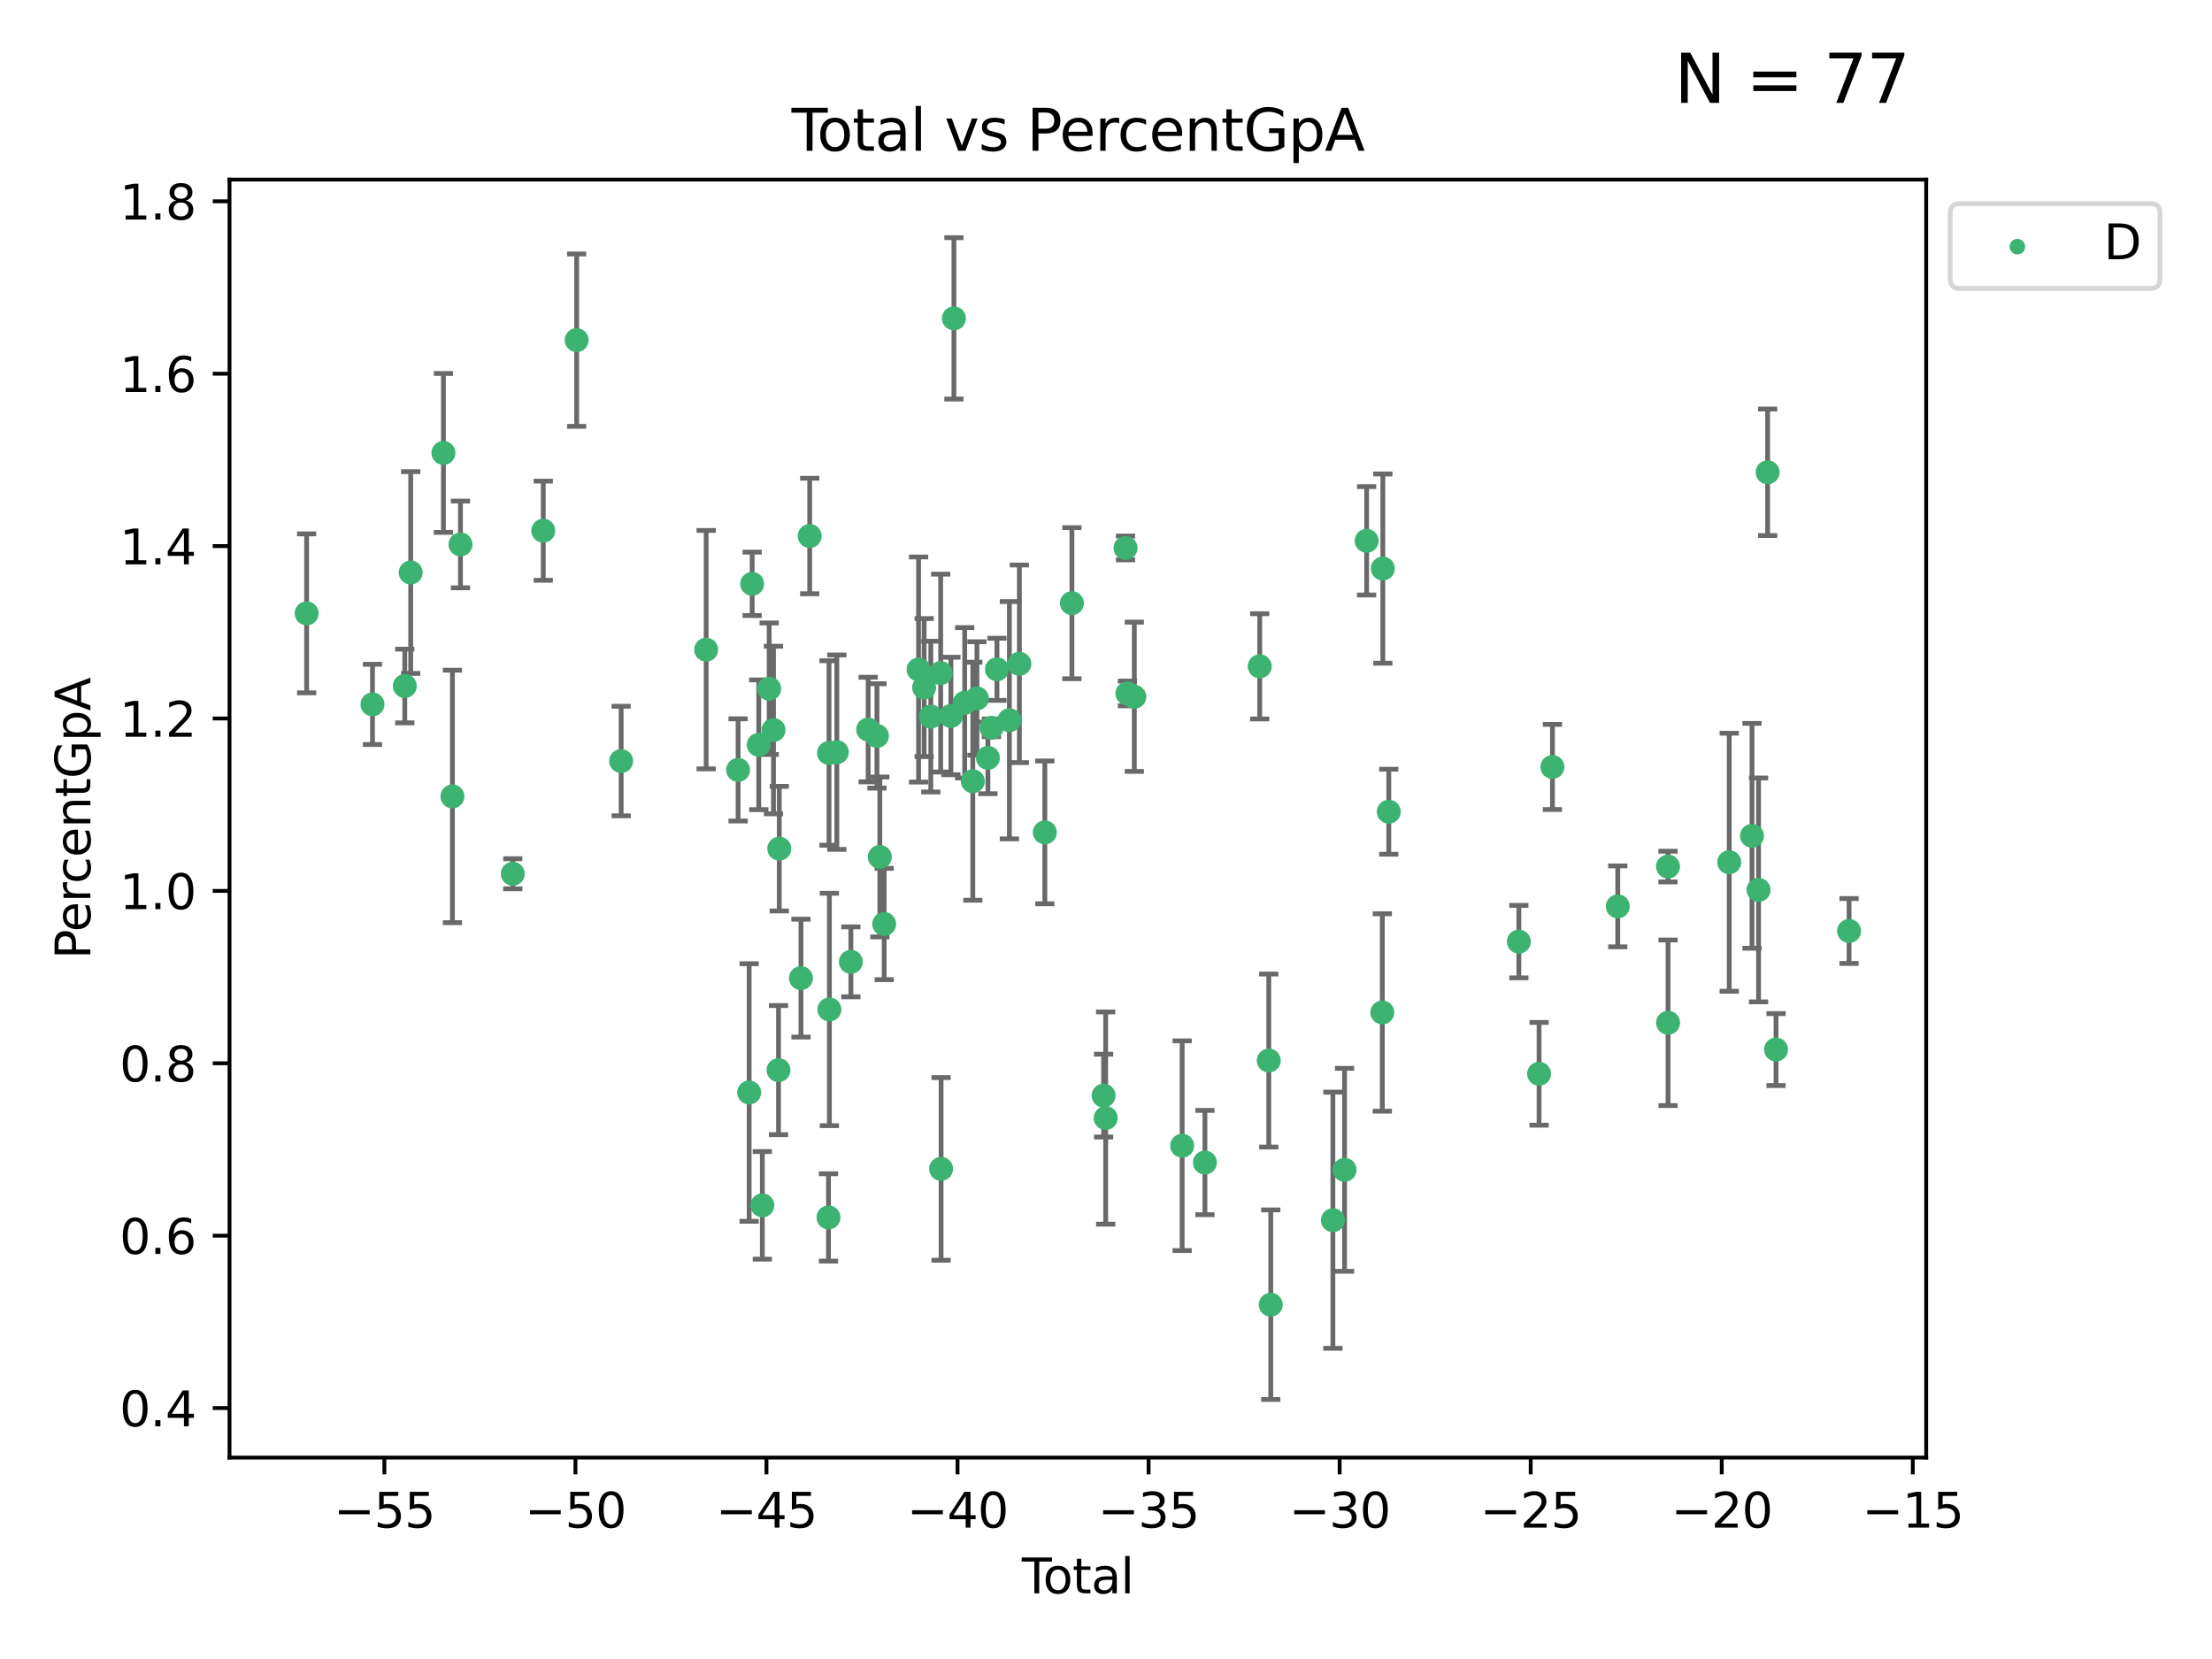 <?xml version="1.0" encoding="utf-8" standalone="no"?>
<!DOCTYPE svg PUBLIC "-//W3C//DTD SVG 1.1//EN"
  "http://www.w3.org/Graphics/SVG/1.1/DTD/svg11.dtd">
<svg xmlns:xlink="http://www.w3.org/1999/xlink" width="460.8pt" height="345.6pt" viewBox="0 0 460.8 345.6" xmlns="http://www.w3.org/2000/svg" version="1.1">
 <defs>
  <style type="text/css">*{stroke-linejoin: round; stroke-linecap: butt}</style>
 </defs>
 <g id="figure_1">
  <g id="patch_1">
   <path d="M 0 345.6 
L 460.8 345.6 
L 460.8 0 
L 0 0 
z
" style="fill: #ffffff"/>
  </g>
  <g id="axes_1">
   <g id="patch_2">
    <path d="M 47.81 303.64 
L 401.26 303.64 
L 401.26 37.411 
L 47.81 37.411 
z
" style="fill: #ffffff"/>
   </g>
   <g id="PathCollection_1">
    <defs>
     <path id="m56565fcc6d" d="M 0 1.118 
C 0.297 1.118 0.581 1 0.791 0.791 
C 1 0.581 1.118 0.297 1.118 0 
C 1.118 -0.297 1 -0.581 0.791 -0.791 
C 0.581 -1 0.297 -1.118 0 -1.118 
C -0.297 -1.118 -0.581 -1 -0.791 -0.791 
C -1 -0.581 -1.118 -0.297 -1.118 0 
C -1.118 0.297 -1 0.581 -0.791 0.791 
C -0.581 1 -0.297 1.118 0 1.118 
z
" style="stroke: #3cb371"/>
    </defs>
    <g clip-path="url(#pfeb8794bfb)">
     <use xlink:href="#m56565fcc6d" x="63.876" y="127.772" style="fill: #3cb371; stroke: #3cb371"/>
     <use xlink:href="#m56565fcc6d" x="77.596" y="146.735" style="fill: #3cb371; stroke: #3cb371"/>
     <use xlink:href="#m56565fcc6d" x="84.325" y="142.904" style="fill: #3cb371; stroke: #3cb371"/>
     <use xlink:href="#m56565fcc6d" x="85.557" y="119.264" style="fill: #3cb371; stroke: #3cb371"/>
     <use xlink:href="#m56565fcc6d" x="92.373" y="94.352" style="fill: #3cb371; stroke: #3cb371"/>
     <use xlink:href="#m56565fcc6d" x="94.251" y="165.908" style="fill: #3cb371; stroke: #3cb371"/>
     <use xlink:href="#m56565fcc6d" x="95.924" y="113.415" style="fill: #3cb371; stroke: #3cb371"/>
     <use xlink:href="#m56565fcc6d" x="106.824" y="182.02" style="fill: #3cb371; stroke: #3cb371"/>
     <use xlink:href="#m56565fcc6d" x="113.173" y="110.554" style="fill: #3cb371; stroke: #3cb371"/>
     <use xlink:href="#m56565fcc6d" x="120.128" y="70.855" style="fill: #3cb371; stroke: #3cb371"/>
     <use xlink:href="#m56565fcc6d" x="129.394" y="158.539" style="fill: #3cb371; stroke: #3cb371"/>
     <use xlink:href="#m56565fcc6d" x="147.104" y="135.337" style="fill: #3cb371; stroke: #3cb371"/>
     <use xlink:href="#m56565fcc6d" x="153.759" y="160.386" style="fill: #3cb371; stroke: #3cb371"/>
     <use xlink:href="#m56565fcc6d" x="156.064" y="227.589" style="fill: #3cb371; stroke: #3cb371"/>
     <use xlink:href="#m56565fcc6d" x="156.691" y="121.623" style="fill: #3cb371; stroke: #3cb371"/>
     <use xlink:href="#m56565fcc6d" x="158.063" y="155.152" style="fill: #3cb371; stroke: #3cb371"/>
     <use xlink:href="#m56565fcc6d" x="158.807" y="251.099" style="fill: #3cb371; stroke: #3cb371"/>
     <use xlink:href="#m56565fcc6d" x="160.233" y="143.473" style="fill: #3cb371; stroke: #3cb371"/>
     <use xlink:href="#m56565fcc6d" x="161.133" y="152.076" style="fill: #3cb371; stroke: #3cb371"/>
     <use xlink:href="#m56565fcc6d" x="162.18" y="222.922" style="fill: #3cb371; stroke: #3cb371"/>
     <use xlink:href="#m56565fcc6d" x="162.339" y="176.791" style="fill: #3cb371; stroke: #3cb371"/>
     <use xlink:href="#m56565fcc6d" x="166.855" y="203.764" style="fill: #3cb371; stroke: #3cb371"/>
     <use xlink:href="#m56565fcc6d" x="168.673" y="111.658" style="fill: #3cb371; stroke: #3cb371"/>
     <use xlink:href="#m56565fcc6d" x="172.589" y="253.611" style="fill: #3cb371; stroke: #3cb371"/>
     <use xlink:href="#m56565fcc6d" x="172.699" y="156.861" style="fill: #3cb371; stroke: #3cb371"/>
     <use xlink:href="#m56565fcc6d" x="172.777" y="210.291" style="fill: #3cb371; stroke: #3cb371"/>
     <use xlink:href="#m56565fcc6d" x="174.33" y="156.692" style="fill: #3cb371; stroke: #3cb371"/>
     <use xlink:href="#m56565fcc6d" x="177.253" y="200.368" style="fill: #3cb371; stroke: #3cb371"/>
     <use xlink:href="#m56565fcc6d" x="180.852" y="151.982" style="fill: #3cb371; stroke: #3cb371"/>
     <use xlink:href="#m56565fcc6d" x="182.685" y="153.308" style="fill: #3cb371; stroke: #3cb371"/>
     <use xlink:href="#m56565fcc6d" x="183.284" y="178.52" style="fill: #3cb371; stroke: #3cb371"/>
     <use xlink:href="#m56565fcc6d" x="184.191" y="192.485" style="fill: #3cb371; stroke: #3cb371"/>
     <use xlink:href="#m56565fcc6d" x="191.354" y="139.475" style="fill: #3cb371; stroke: #3cb371"/>
     <use xlink:href="#m56565fcc6d" x="192.515" y="143.232" style="fill: #3cb371; stroke: #3cb371"/>
     <use xlink:href="#m56565fcc6d" x="193.905" y="149.277" style="fill: #3cb371; stroke: #3cb371"/>
     <use xlink:href="#m56565fcc6d" x="195.962" y="140.217" style="fill: #3cb371; stroke: #3cb371"/>
     <use xlink:href="#m56565fcc6d" x="196.047" y="243.5" style="fill: #3cb371; stroke: #3cb371"/>
     <use xlink:href="#m56565fcc6d" x="198.092" y="149.152" style="fill: #3cb371; stroke: #3cb371"/>
     <use xlink:href="#m56565fcc6d" x="198.716" y="66.321" style="fill: #3cb371; stroke: #3cb371"/>
     <use xlink:href="#m56565fcc6d" x="200.965" y="146.41" style="fill: #3cb371; stroke: #3cb371"/>
     <use xlink:href="#m56565fcc6d" x="202.656" y="162.739" style="fill: #3cb371; stroke: #3cb371"/>
     <use xlink:href="#m56565fcc6d" x="203.512" y="145.502" style="fill: #3cb371; stroke: #3cb371"/>
     <use xlink:href="#m56565fcc6d" x="205.798" y="157.878" style="fill: #3cb371; stroke: #3cb371"/>
     <use xlink:href="#m56565fcc6d" x="206.534" y="151.614" style="fill: #3cb371; stroke: #3cb371"/>
     <use xlink:href="#m56565fcc6d" x="207.683" y="139.426" style="fill: #3cb371; stroke: #3cb371"/>
     <use xlink:href="#m56565fcc6d" x="210.276" y="150.037" style="fill: #3cb371; stroke: #3cb371"/>
     <use xlink:href="#m56565fcc6d" x="212.355" y="138.282" style="fill: #3cb371; stroke: #3cb371"/>
     <use xlink:href="#m56565fcc6d" x="217.658" y="173.402" style="fill: #3cb371; stroke: #3cb371"/>
     <use xlink:href="#m56565fcc6d" x="223.298" y="125.658" style="fill: #3cb371; stroke: #3cb371"/>
     <use xlink:href="#m56565fcc6d" x="229.9" y="228.235" style="fill: #3cb371; stroke: #3cb371"/>
     <use xlink:href="#m56565fcc6d" x="230.336" y="232.908" style="fill: #3cb371; stroke: #3cb371"/>
     <use xlink:href="#m56565fcc6d" x="234.466" y="114.15" style="fill: #3cb371; stroke: #3cb371"/>
     <use xlink:href="#m56565fcc6d" x="234.867" y="144.457" style="fill: #3cb371; stroke: #3cb371"/>
     <use xlink:href="#m56565fcc6d" x="236.299" y="145.151" style="fill: #3cb371; stroke: #3cb371"/>
     <use xlink:href="#m56565fcc6d" x="246.264" y="238.67" style="fill: #3cb371; stroke: #3cb371"/>
     <use xlink:href="#m56565fcc6d" x="251.008" y="242.181" style="fill: #3cb371; stroke: #3cb371"/>
     <use xlink:href="#m56565fcc6d" x="262.426" y="138.809" style="fill: #3cb371; stroke: #3cb371"/>
     <use xlink:href="#m56565fcc6d" x="264.31" y="220.927" style="fill: #3cb371; stroke: #3cb371"/>
     <use xlink:href="#m56565fcc6d" x="264.723" y="271.791" style="fill: #3cb371; stroke: #3cb371"/>
     <use xlink:href="#m56565fcc6d" x="277.665" y="254.191" style="fill: #3cb371; stroke: #3cb371"/>
     <use xlink:href="#m56565fcc6d" x="280.095" y="243.697" style="fill: #3cb371; stroke: #3cb371"/>
     <use xlink:href="#m56565fcc6d" x="284.697" y="112.659" style="fill: #3cb371; stroke: #3cb371"/>
     <use xlink:href="#m56565fcc6d" x="287.961" y="210.914" style="fill: #3cb371; stroke: #3cb371"/>
     <use xlink:href="#m56565fcc6d" x="288.072" y="118.443" style="fill: #3cb371; stroke: #3cb371"/>
     <use xlink:href="#m56565fcc6d" x="289.309" y="169.096" style="fill: #3cb371; stroke: #3cb371"/>
     <use xlink:href="#m56565fcc6d" x="316.405" y="196.157" style="fill: #3cb371; stroke: #3cb371"/>
     <use xlink:href="#m56565fcc6d" x="320.618" y="223.692" style="fill: #3cb371; stroke: #3cb371"/>
     <use xlink:href="#m56565fcc6d" x="323.4" y="159.768" style="fill: #3cb371; stroke: #3cb371"/>
     <use xlink:href="#m56565fcc6d" x="337.014" y="188.813" style="fill: #3cb371; stroke: #3cb371"/>
     <use xlink:href="#m56565fcc6d" x="347.474" y="180.523" style="fill: #3cb371; stroke: #3cb371"/>
     <use xlink:href="#m56565fcc6d" x="347.488" y="213.06" style="fill: #3cb371; stroke: #3cb371"/>
     <use xlink:href="#m56565fcc6d" x="360.232" y="179.62" style="fill: #3cb371; stroke: #3cb371"/>
     <use xlink:href="#m56565fcc6d" x="364.973" y="174.115" style="fill: #3cb371; stroke: #3cb371"/>
     <use xlink:href="#m56565fcc6d" x="366.339" y="185.382" style="fill: #3cb371; stroke: #3cb371"/>
     <use xlink:href="#m56565fcc6d" x="368.227" y="98.386" style="fill: #3cb371; stroke: #3cb371"/>
     <use xlink:href="#m56565fcc6d" x="369.98" y="218.64" style="fill: #3cb371; stroke: #3cb371"/>
     <use xlink:href="#m56565fcc6d" x="385.194" y="193.941" style="fill: #3cb371; stroke: #3cb371"/>
    </g>
   </g>
   <g id="matplotlib.axis_1">
    <g id="xtick_1">
     <g id="line2d_1">
      <defs>
       <path id="mba1637050c" d="M 0 0 
L 0 3.5 
" style="stroke: #000000; stroke-width: 0.8"/>
      </defs>
      <g>
       <use xlink:href="#mba1637050c" x="80.072" y="303.64" style="stroke: #000000; stroke-width: 0.8"/>
      </g>
     </g>
     <g id="text_1">
      <!-- −55 -->
      <g transform="translate(69.52 318.238)scale(0.1 -0.1)">
       <defs>
        <path id="DejaVuSans-2212" d="M 678 2272 
L 4684 2272 
L 4684 1741 
L 678 1741 
L 678 2272 
z
" transform="scale(0.016)"/>
        <path id="DejaVuSans-35" d="M 691 4666 
L 3169 4666 
L 3169 4134 
L 1269 4134 
L 1269 2991 
Q 1406 3038 1543 3061 
Q 1681 3084 1819 3084 
Q 2600 3084 3056 2656 
Q 3513 2228 3513 1497 
Q 3513 744 3044 326 
Q 2575 -91 1722 -91 
Q 1428 -91 1123 -41 
Q 819 9 494 109 
L 494 744 
Q 775 591 1075 516 
Q 1375 441 1709 441 
Q 2250 441 2565 725 
Q 2881 1009 2881 1497 
Q 2881 1984 2565 2268 
Q 2250 2553 1709 2553 
Q 1456 2553 1204 2497 
Q 953 2441 691 2322 
L 691 4666 
z
" transform="scale(0.016)"/>
       </defs>
       <use xlink:href="#DejaVuSans-2212"/>
       <use xlink:href="#DejaVuSans-35" x="83.789"/>
       <use xlink:href="#DejaVuSans-35" x="147.412"/>
      </g>
     </g>
    </g>
    <g id="xtick_2">
     <g id="line2d_2">
      <g>
       <use xlink:href="#mba1637050c" x="119.872" y="303.64" style="stroke: #000000; stroke-width: 0.8"/>
      </g>
     </g>
     <g id="text_2">
      <!-- −50 -->
      <g transform="translate(109.319 318.238)scale(0.1 -0.1)">
       <defs>
        <path id="DejaVuSans-30" d="M 2034 4250 
Q 1547 4250 1301 3770 
Q 1056 3291 1056 2328 
Q 1056 1369 1301 889 
Q 1547 409 2034 409 
Q 2525 409 2770 889 
Q 3016 1369 3016 2328 
Q 3016 3291 2770 3770 
Q 2525 4250 2034 4250 
z
M 2034 4750 
Q 2819 4750 3233 4129 
Q 3647 3509 3647 2328 
Q 3647 1150 3233 529 
Q 2819 -91 2034 -91 
Q 1250 -91 836 529 
Q 422 1150 422 2328 
Q 422 3509 836 4129 
Q 1250 4750 2034 4750 
z
" transform="scale(0.016)"/>
       </defs>
       <use xlink:href="#DejaVuSans-2212"/>
       <use xlink:href="#DejaVuSans-35" x="83.789"/>
       <use xlink:href="#DejaVuSans-30" x="147.412"/>
      </g>
     </g>
    </g>
    <g id="xtick_3">
     <g id="line2d_3">
      <g>
       <use xlink:href="#mba1637050c" x="159.671" y="303.64" style="stroke: #000000; stroke-width: 0.8"/>
      </g>
     </g>
     <g id="text_3">
      <!-- −45 -->
      <g transform="translate(149.119 318.238)scale(0.1 -0.1)">
       <defs>
        <path id="DejaVuSans-34" d="M 2419 4116 
L 825 1625 
L 2419 1625 
L 2419 4116 
z
M 2253 4666 
L 3047 4666 
L 3047 1625 
L 3713 1625 
L 3713 1100 
L 3047 1100 
L 3047 0 
L 2419 0 
L 2419 1100 
L 313 1100 
L 313 1709 
L 2253 4666 
z
" transform="scale(0.016)"/>
       </defs>
       <use xlink:href="#DejaVuSans-2212"/>
       <use xlink:href="#DejaVuSans-34" x="83.789"/>
       <use xlink:href="#DejaVuSans-35" x="147.412"/>
      </g>
     </g>
    </g>
    <g id="xtick_4">
     <g id="line2d_4">
      <g>
       <use xlink:href="#mba1637050c" x="199.471" y="303.64" style="stroke: #000000; stroke-width: 0.8"/>
      </g>
     </g>
     <g id="text_4">
      <!-- −40 -->
      <g transform="translate(188.919 318.238)scale(0.1 -0.1)">
       <use xlink:href="#DejaVuSans-2212"/>
       <use xlink:href="#DejaVuSans-34" x="83.789"/>
       <use xlink:href="#DejaVuSans-30" x="147.412"/>
      </g>
     </g>
    </g>
    <g id="xtick_5">
     <g id="line2d_5">
      <g>
       <use xlink:href="#mba1637050c" x="239.271" y="303.64" style="stroke: #000000; stroke-width: 0.8"/>
      </g>
     </g>
     <g id="text_5">
      <!-- −35 -->
      <g transform="translate(228.718 318.238)scale(0.1 -0.1)">
       <defs>
        <path id="DejaVuSans-33" d="M 2597 2516 
Q 3050 2419 3304 2112 
Q 3559 1806 3559 1356 
Q 3559 666 3084 287 
Q 2609 -91 1734 -91 
Q 1441 -91 1130 -33 
Q 819 25 488 141 
L 488 750 
Q 750 597 1062 519 
Q 1375 441 1716 441 
Q 2309 441 2620 675 
Q 2931 909 2931 1356 
Q 2931 1769 2642 2001 
Q 2353 2234 1838 2234 
L 1294 2234 
L 1294 2753 
L 1863 2753 
Q 2328 2753 2575 2939 
Q 2822 3125 2822 3475 
Q 2822 3834 2567 4026 
Q 2313 4219 1838 4219 
Q 1578 4219 1281 4162 
Q 984 4106 628 3988 
L 628 4550 
Q 988 4650 1302 4700 
Q 1616 4750 1894 4750 
Q 2613 4750 3031 4423 
Q 3450 4097 3450 3541 
Q 3450 3153 3228 2886 
Q 3006 2619 2597 2516 
z
" transform="scale(0.016)"/>
       </defs>
       <use xlink:href="#DejaVuSans-2212"/>
       <use xlink:href="#DejaVuSans-33" x="83.789"/>
       <use xlink:href="#DejaVuSans-35" x="147.412"/>
      </g>
     </g>
    </g>
    <g id="xtick_6">
     <g id="line2d_6">
      <g>
       <use xlink:href="#mba1637050c" x="279.071" y="303.64" style="stroke: #000000; stroke-width: 0.8"/>
      </g>
     </g>
     <g id="text_6">
      <!-- −30 -->
      <g transform="translate(268.518 318.238)scale(0.1 -0.1)">
       <use xlink:href="#DejaVuSans-2212"/>
       <use xlink:href="#DejaVuSans-33" x="83.789"/>
       <use xlink:href="#DejaVuSans-30" x="147.412"/>
      </g>
     </g>
    </g>
    <g id="xtick_7">
     <g id="line2d_7">
      <g>
       <use xlink:href="#mba1637050c" x="318.87" y="303.64" style="stroke: #000000; stroke-width: 0.8"/>
      </g>
     </g>
     <g id="text_7">
      <!-- −25 -->
      <g transform="translate(308.318 318.238)scale(0.1 -0.1)">
       <defs>
        <path id="DejaVuSans-32" d="M 1228 531 
L 3431 531 
L 3431 0 
L 469 0 
L 469 531 
Q 828 903 1448 1529 
Q 2069 2156 2228 2338 
Q 2531 2678 2651 2914 
Q 2772 3150 2772 3378 
Q 2772 3750 2511 3984 
Q 2250 4219 1831 4219 
Q 1534 4219 1204 4116 
Q 875 4013 500 3803 
L 500 4441 
Q 881 4594 1212 4672 
Q 1544 4750 1819 4750 
Q 2544 4750 2975 4387 
Q 3406 4025 3406 3419 
Q 3406 3131 3298 2873 
Q 3191 2616 2906 2266 
Q 2828 2175 2409 1742 
Q 1991 1309 1228 531 
z
" transform="scale(0.016)"/>
       </defs>
       <use xlink:href="#DejaVuSans-2212"/>
       <use xlink:href="#DejaVuSans-32" x="83.789"/>
       <use xlink:href="#DejaVuSans-35" x="147.412"/>
      </g>
     </g>
    </g>
    <g id="xtick_8">
     <g id="line2d_8">
      <g>
       <use xlink:href="#mba1637050c" x="358.67" y="303.64" style="stroke: #000000; stroke-width: 0.8"/>
      </g>
     </g>
     <g id="text_8">
      <!-- −20 -->
      <g transform="translate(348.118 318.238)scale(0.1 -0.1)">
       <use xlink:href="#DejaVuSans-2212"/>
       <use xlink:href="#DejaVuSans-32" x="83.789"/>
       <use xlink:href="#DejaVuSans-30" x="147.412"/>
      </g>
     </g>
    </g>
    <g id="xtick_9">
     <g id="line2d_9">
      <g>
       <use xlink:href="#mba1637050c" x="398.47" y="303.64" style="stroke: #000000; stroke-width: 0.8"/>
      </g>
     </g>
     <g id="text_9">
      <!-- −15 -->
      <g transform="translate(387.917 318.238)scale(0.1 -0.1)">
       <defs>
        <path id="DejaVuSans-31" d="M 794 531 
L 1825 531 
L 1825 4091 
L 703 3866 
L 703 4441 
L 1819 4666 
L 2450 4666 
L 2450 531 
L 3481 531 
L 3481 0 
L 794 0 
L 794 531 
z
" transform="scale(0.016)"/>
       </defs>
       <use xlink:href="#DejaVuSans-2212"/>
       <use xlink:href="#DejaVuSans-31" x="83.789"/>
       <use xlink:href="#DejaVuSans-35" x="147.412"/>
      </g>
     </g>
    </g>
    <g id="text_10">
     <!-- Total -->
     <g transform="translate(212.858 331.917)scale(0.1 -0.1)">
      <defs>
       <path id="DejaVuSans-54" d="M -19 4666 
L 3928 4666 
L 3928 4134 
L 2272 4134 
L 2272 0 
L 1638 0 
L 1638 4134 
L -19 4134 
L -19 4666 
z
" transform="scale(0.016)"/>
       <path id="DejaVuSans-6f" d="M 1959 3097 
Q 1497 3097 1228 2736 
Q 959 2375 959 1747 
Q 959 1119 1226 758 
Q 1494 397 1959 397 
Q 2419 397 2687 759 
Q 2956 1122 2956 1747 
Q 2956 2369 2687 2733 
Q 2419 3097 1959 3097 
z
M 1959 3584 
Q 2709 3584 3137 3096 
Q 3566 2609 3566 1747 
Q 3566 888 3137 398 
Q 2709 -91 1959 -91 
Q 1206 -91 779 398 
Q 353 888 353 1747 
Q 353 2609 779 3096 
Q 1206 3584 1959 3584 
z
" transform="scale(0.016)"/>
       <path id="DejaVuSans-74" d="M 1172 4494 
L 1172 3500 
L 2356 3500 
L 2356 3053 
L 1172 3053 
L 1172 1153 
Q 1172 725 1289 603 
Q 1406 481 1766 481 
L 2356 481 
L 2356 0 
L 1766 0 
Q 1100 0 847 248 
Q 594 497 594 1153 
L 594 3053 
L 172 3053 
L 172 3500 
L 594 3500 
L 594 4494 
L 1172 4494 
z
" transform="scale(0.016)"/>
       <path id="DejaVuSans-61" d="M 2194 1759 
Q 1497 1759 1228 1600 
Q 959 1441 959 1056 
Q 959 750 1161 570 
Q 1363 391 1709 391 
Q 2188 391 2477 730 
Q 2766 1069 2766 1631 
L 2766 1759 
L 2194 1759 
z
M 3341 1997 
L 3341 0 
L 2766 0 
L 2766 531 
Q 2569 213 2275 61 
Q 1981 -91 1556 -91 
Q 1019 -91 701 211 
Q 384 513 384 1019 
Q 384 1609 779 1909 
Q 1175 2209 1959 2209 
L 2766 2209 
L 2766 2266 
Q 2766 2663 2505 2880 
Q 2244 3097 1772 3097 
Q 1472 3097 1187 3025 
Q 903 2953 641 2809 
L 641 3341 
Q 956 3463 1253 3523 
Q 1550 3584 1831 3584 
Q 2591 3584 2966 3190 
Q 3341 2797 3341 1997 
z
" transform="scale(0.016)"/>
       <path id="DejaVuSans-6c" d="M 603 4863 
L 1178 4863 
L 1178 0 
L 603 0 
L 603 4863 
z
" transform="scale(0.016)"/>
      </defs>
      <use xlink:href="#DejaVuSans-54"/>
      <use xlink:href="#DejaVuSans-6f" x="44.084"/>
      <use xlink:href="#DejaVuSans-74" x="105.266"/>
      <use xlink:href="#DejaVuSans-61" x="144.475"/>
      <use xlink:href="#DejaVuSans-6c" x="205.754"/>
     </g>
    </g>
   </g>
   <g id="matplotlib.axis_2">
    <g id="ytick_1">
     <g id="line2d_10">
      <defs>
       <path id="m133ca84ae8" d="M 0 0 
L -3.5 0 
" style="stroke: #000000; stroke-width: 0.8"/>
      </defs>
      <g>
       <use xlink:href="#m133ca84ae8" x="47.81" y="293.324" style="stroke: #000000; stroke-width: 0.8"/>
      </g>
     </g>
     <g id="text_11">
      <!-- 0.4 -->
      <g transform="translate(24.907 297.124)scale(0.1 -0.1)">
       <defs>
        <path id="DejaVuSans-2e" d="M 684 794 
L 1344 794 
L 1344 0 
L 684 0 
L 684 794 
z
" transform="scale(0.016)"/>
       </defs>
       <use xlink:href="#DejaVuSans-30"/>
       <use xlink:href="#DejaVuSans-2e" x="63.623"/>
       <use xlink:href="#DejaVuSans-34" x="95.41"/>
      </g>
     </g>
    </g>
    <g id="ytick_2">
     <g id="line2d_11">
      <g>
       <use xlink:href="#m133ca84ae8" x="47.81" y="257.412" style="stroke: #000000; stroke-width: 0.8"/>
      </g>
     </g>
     <g id="text_12">
      <!-- 0.6 -->
      <g transform="translate(24.907 261.211)scale(0.1 -0.1)">
       <defs>
        <path id="DejaVuSans-36" d="M 2113 2584 
Q 1688 2584 1439 2293 
Q 1191 2003 1191 1497 
Q 1191 994 1439 701 
Q 1688 409 2113 409 
Q 2538 409 2786 701 
Q 3034 994 3034 1497 
Q 3034 2003 2786 2293 
Q 2538 2584 2113 2584 
z
M 3366 4563 
L 3366 3988 
Q 3128 4100 2886 4159 
Q 2644 4219 2406 4219 
Q 1781 4219 1451 3797 
Q 1122 3375 1075 2522 
Q 1259 2794 1537 2939 
Q 1816 3084 2150 3084 
Q 2853 3084 3261 2657 
Q 3669 2231 3669 1497 
Q 3669 778 3244 343 
Q 2819 -91 2113 -91 
Q 1303 -91 875 529 
Q 447 1150 447 2328 
Q 447 3434 972 4092 
Q 1497 4750 2381 4750 
Q 2619 4750 2861 4703 
Q 3103 4656 3366 4563 
z
" transform="scale(0.016)"/>
       </defs>
       <use xlink:href="#DejaVuSans-30"/>
       <use xlink:href="#DejaVuSans-2e" x="63.623"/>
       <use xlink:href="#DejaVuSans-36" x="95.41"/>
      </g>
     </g>
    </g>
    <g id="ytick_3">
     <g id="line2d_12">
      <g>
       <use xlink:href="#m133ca84ae8" x="47.81" y="221.5" style="stroke: #000000; stroke-width: 0.8"/>
      </g>
     </g>
     <g id="text_13">
      <!-- 0.8 -->
      <g transform="translate(24.907 225.299)scale(0.1 -0.1)">
       <defs>
        <path id="DejaVuSans-38" d="M 2034 2216 
Q 1584 2216 1326 1975 
Q 1069 1734 1069 1313 
Q 1069 891 1326 650 
Q 1584 409 2034 409 
Q 2484 409 2743 651 
Q 3003 894 3003 1313 
Q 3003 1734 2745 1975 
Q 2488 2216 2034 2216 
z
M 1403 2484 
Q 997 2584 770 2862 
Q 544 3141 544 3541 
Q 544 4100 942 4425 
Q 1341 4750 2034 4750 
Q 2731 4750 3128 4425 
Q 3525 4100 3525 3541 
Q 3525 3141 3298 2862 
Q 3072 2584 2669 2484 
Q 3125 2378 3379 2068 
Q 3634 1759 3634 1313 
Q 3634 634 3220 271 
Q 2806 -91 2034 -91 
Q 1263 -91 848 271 
Q 434 634 434 1313 
Q 434 1759 690 2068 
Q 947 2378 1403 2484 
z
M 1172 3481 
Q 1172 3119 1398 2916 
Q 1625 2713 2034 2713 
Q 2441 2713 2670 2916 
Q 2900 3119 2900 3481 
Q 2900 3844 2670 4047 
Q 2441 4250 2034 4250 
Q 1625 4250 1398 4047 
Q 1172 3844 1172 3481 
z
" transform="scale(0.016)"/>
       </defs>
       <use xlink:href="#DejaVuSans-30"/>
       <use xlink:href="#DejaVuSans-2e" x="63.623"/>
       <use xlink:href="#DejaVuSans-38" x="95.41"/>
      </g>
     </g>
    </g>
    <g id="ytick_4">
     <g id="line2d_13">
      <g>
       <use xlink:href="#m133ca84ae8" x="47.81" y="185.587" style="stroke: #000000; stroke-width: 0.8"/>
      </g>
     </g>
     <g id="text_14">
      <!-- 1.0 -->
      <g transform="translate(24.907 189.387)scale(0.1 -0.1)">
       <use xlink:href="#DejaVuSans-31"/>
       <use xlink:href="#DejaVuSans-2e" x="63.623"/>
       <use xlink:href="#DejaVuSans-30" x="95.41"/>
      </g>
     </g>
    </g>
    <g id="ytick_5">
     <g id="line2d_14">
      <g>
       <use xlink:href="#m133ca84ae8" x="47.81" y="149.675" style="stroke: #000000; stroke-width: 0.8"/>
      </g>
     </g>
     <g id="text_15">
      <!-- 1.2 -->
      <g transform="translate(24.907 153.474)scale(0.1 -0.1)">
       <use xlink:href="#DejaVuSans-31"/>
       <use xlink:href="#DejaVuSans-2e" x="63.623"/>
       <use xlink:href="#DejaVuSans-32" x="95.41"/>
      </g>
     </g>
    </g>
    <g id="ytick_6">
     <g id="line2d_15">
      <g>
       <use xlink:href="#m133ca84ae8" x="47.81" y="113.763" style="stroke: #000000; stroke-width: 0.8"/>
      </g>
     </g>
     <g id="text_16">
      <!-- 1.4 -->
      <g transform="translate(24.907 117.562)scale(0.1 -0.1)">
       <use xlink:href="#DejaVuSans-31"/>
       <use xlink:href="#DejaVuSans-2e" x="63.623"/>
       <use xlink:href="#DejaVuSans-34" x="95.41"/>
      </g>
     </g>
    </g>
    <g id="ytick_7">
     <g id="line2d_16">
      <g>
       <use xlink:href="#m133ca84ae8" x="47.81" y="77.85" style="stroke: #000000; stroke-width: 0.8"/>
      </g>
     </g>
     <g id="text_17">
      <!-- 1.6 -->
      <g transform="translate(24.907 81.65)scale(0.1 -0.1)">
       <use xlink:href="#DejaVuSans-31"/>
       <use xlink:href="#DejaVuSans-2e" x="63.623"/>
       <use xlink:href="#DejaVuSans-36" x="95.41"/>
      </g>
     </g>
    </g>
    <g id="ytick_8">
     <g id="line2d_17">
      <g>
       <use xlink:href="#m133ca84ae8" x="47.81" y="41.938" style="stroke: #000000; stroke-width: 0.8"/>
      </g>
     </g>
     <g id="text_18">
      <!-- 1.8 -->
      <g transform="translate(24.907 45.737)scale(0.1 -0.1)">
       <use xlink:href="#DejaVuSans-31"/>
       <use xlink:href="#DejaVuSans-2e" x="63.623"/>
       <use xlink:href="#DejaVuSans-38" x="95.41"/>
      </g>
     </g>
    </g>
    <g id="text_19">
     <!-- PercentGpA -->
     <g transform="translate(18.827 199.802)rotate(-90)scale(0.1 -0.1)">
      <defs>
       <path id="DejaVuSans-50" d="M 1259 4147 
L 1259 2394 
L 2053 2394 
Q 2494 2394 2734 2622 
Q 2975 2850 2975 3272 
Q 2975 3691 2734 3919 
Q 2494 4147 2053 4147 
L 1259 4147 
z
M 628 4666 
L 2053 4666 
Q 2838 4666 3239 4311 
Q 3641 3956 3641 3272 
Q 3641 2581 3239 2228 
Q 2838 1875 2053 1875 
L 1259 1875 
L 1259 0 
L 628 0 
L 628 4666 
z
" transform="scale(0.016)"/>
       <path id="DejaVuSans-65" d="M 3597 1894 
L 3597 1613 
L 953 1613 
Q 991 1019 1311 708 
Q 1631 397 2203 397 
Q 2534 397 2845 478 
Q 3156 559 3463 722 
L 3463 178 
Q 3153 47 2828 -22 
Q 2503 -91 2169 -91 
Q 1331 -91 842 396 
Q 353 884 353 1716 
Q 353 2575 817 3079 
Q 1281 3584 2069 3584 
Q 2775 3584 3186 3129 
Q 3597 2675 3597 1894 
z
M 3022 2063 
Q 3016 2534 2758 2815 
Q 2500 3097 2075 3097 
Q 1594 3097 1305 2825 
Q 1016 2553 972 2059 
L 3022 2063 
z
" transform="scale(0.016)"/>
       <path id="DejaVuSans-72" d="M 2631 2963 
Q 2534 3019 2420 3045 
Q 2306 3072 2169 3072 
Q 1681 3072 1420 2755 
Q 1159 2438 1159 1844 
L 1159 0 
L 581 0 
L 581 3500 
L 1159 3500 
L 1159 2956 
Q 1341 3275 1631 3429 
Q 1922 3584 2338 3584 
Q 2397 3584 2469 3576 
Q 2541 3569 2628 3553 
L 2631 2963 
z
" transform="scale(0.016)"/>
       <path id="DejaVuSans-63" d="M 3122 3366 
L 3122 2828 
Q 2878 2963 2633 3030 
Q 2388 3097 2138 3097 
Q 1578 3097 1268 2742 
Q 959 2388 959 1747 
Q 959 1106 1268 751 
Q 1578 397 2138 397 
Q 2388 397 2633 464 
Q 2878 531 3122 666 
L 3122 134 
Q 2881 22 2623 -34 
Q 2366 -91 2075 -91 
Q 1284 -91 818 406 
Q 353 903 353 1747 
Q 353 2603 823 3093 
Q 1294 3584 2113 3584 
Q 2378 3584 2631 3529 
Q 2884 3475 3122 3366 
z
" transform="scale(0.016)"/>
       <path id="DejaVuSans-6e" d="M 3513 2113 
L 3513 0 
L 2938 0 
L 2938 2094 
Q 2938 2591 2744 2837 
Q 2550 3084 2163 3084 
Q 1697 3084 1428 2787 
Q 1159 2491 1159 1978 
L 1159 0 
L 581 0 
L 581 3500 
L 1159 3500 
L 1159 2956 
Q 1366 3272 1645 3428 
Q 1925 3584 2291 3584 
Q 2894 3584 3203 3211 
Q 3513 2838 3513 2113 
z
" transform="scale(0.016)"/>
       <path id="DejaVuSans-47" d="M 3809 666 
L 3809 1919 
L 2778 1919 
L 2778 2438 
L 4434 2438 
L 4434 434 
Q 4069 175 3628 42 
Q 3188 -91 2688 -91 
Q 1594 -91 976 548 
Q 359 1188 359 2328 
Q 359 3472 976 4111 
Q 1594 4750 2688 4750 
Q 3144 4750 3555 4637 
Q 3966 4525 4313 4306 
L 4313 3634 
Q 3963 3931 3569 4081 
Q 3175 4231 2741 4231 
Q 1884 4231 1454 3753 
Q 1025 3275 1025 2328 
Q 1025 1384 1454 906 
Q 1884 428 2741 428 
Q 3075 428 3337 486 
Q 3600 544 3809 666 
z
" transform="scale(0.016)"/>
       <path id="DejaVuSans-70" d="M 1159 525 
L 1159 -1331 
L 581 -1331 
L 581 3500 
L 1159 3500 
L 1159 2969 
Q 1341 3281 1617 3432 
Q 1894 3584 2278 3584 
Q 2916 3584 3314 3078 
Q 3713 2572 3713 1747 
Q 3713 922 3314 415 
Q 2916 -91 2278 -91 
Q 1894 -91 1617 61 
Q 1341 213 1159 525 
z
M 3116 1747 
Q 3116 2381 2855 2742 
Q 2594 3103 2138 3103 
Q 1681 3103 1420 2742 
Q 1159 2381 1159 1747 
Q 1159 1113 1420 752 
Q 1681 391 2138 391 
Q 2594 391 2855 752 
Q 3116 1113 3116 1747 
z
" transform="scale(0.016)"/>
       <path id="DejaVuSans-41" d="M 2188 4044 
L 1331 1722 
L 3047 1722 
L 2188 4044 
z
M 1831 4666 
L 2547 4666 
L 4325 0 
L 3669 0 
L 3244 1197 
L 1141 1197 
L 716 0 
L 50 0 
L 1831 4666 
z
" transform="scale(0.016)"/>
      </defs>
      <use xlink:href="#DejaVuSans-50"/>
      <use xlink:href="#DejaVuSans-65" x="56.678"/>
      <use xlink:href="#DejaVuSans-72" x="118.201"/>
      <use xlink:href="#DejaVuSans-63" x="157.064"/>
      <use xlink:href="#DejaVuSans-65" x="212.045"/>
      <use xlink:href="#DejaVuSans-6e" x="273.568"/>
      <use xlink:href="#DejaVuSans-74" x="336.947"/>
      <use xlink:href="#DejaVuSans-47" x="376.156"/>
      <use xlink:href="#DejaVuSans-70" x="453.646"/>
      <use xlink:href="#DejaVuSans-41" x="517.123"/>
     </g>
    </g>
   </g>
   <g id="LineCollection_1">
    <path d="M 63.876 144.325 
L 63.876 111.219 
" clip-path="url(#pfeb8794bfb)" style="fill: none; stroke: #696969"/>
    <path d="M 77.596 155.09 
L 77.596 138.38 
" clip-path="url(#pfeb8794bfb)" style="fill: none; stroke: #696969"/>
    <path d="M 84.325 150.588 
L 84.325 135.221 
" clip-path="url(#pfeb8794bfb)" style="fill: none; stroke: #696969"/>
    <path d="M 85.557 140.282 
L 85.557 98.247 
" clip-path="url(#pfeb8794bfb)" style="fill: none; stroke: #696969"/>
    <path d="M 92.373 110.902 
L 92.373 77.802 
" clip-path="url(#pfeb8794bfb)" style="fill: none; stroke: #696969"/>
    <path d="M 94.251 192.208 
L 94.251 139.608 
" clip-path="url(#pfeb8794bfb)" style="fill: none; stroke: #696969"/>
    <path d="M 95.924 122.45 
L 95.924 104.38 
" clip-path="url(#pfeb8794bfb)" style="fill: none; stroke: #696969"/>
    <path d="M 106.824 185.153 
L 106.824 178.887 
" clip-path="url(#pfeb8794bfb)" style="fill: none; stroke: #696969"/>
    <path d="M 113.173 120.881 
L 113.173 100.227 
" clip-path="url(#pfeb8794bfb)" style="fill: none; stroke: #696969"/>
    <path d="M 120.128 88.808 
L 120.128 52.902 
" clip-path="url(#pfeb8794bfb)" style="fill: none; stroke: #696969"/>
    <path d="M 129.394 169.948 
L 129.394 147.13 
" clip-path="url(#pfeb8794bfb)" style="fill: none; stroke: #696969"/>
    <path d="M 147.104 160.171 
L 147.104 110.503 
" clip-path="url(#pfeb8794bfb)" style="fill: none; stroke: #696969"/>
    <path d="M 153.759 171.03 
L 153.759 149.741 
" clip-path="url(#pfeb8794bfb)" style="fill: none; stroke: #696969"/>
    <path d="M 156.064 254.416 
L 156.064 200.762 
" clip-path="url(#pfeb8794bfb)" style="fill: none; stroke: #696969"/>
    <path d="M 156.691 128.226 
L 156.691 115.021 
" clip-path="url(#pfeb8794bfb)" style="fill: none; stroke: #696969"/>
    <path d="M 158.063 168.666 
L 158.063 141.637 
" clip-path="url(#pfeb8794bfb)" style="fill: none; stroke: #696969"/>
    <path d="M 158.807 262.31 
L 158.807 239.887 
" clip-path="url(#pfeb8794bfb)" style="fill: none; stroke: #696969"/>
    <path d="M 160.233 157.172 
L 160.233 129.775 
" clip-path="url(#pfeb8794bfb)" style="fill: none; stroke: #696969"/>
    <path d="M 161.133 169.532 
L 161.133 134.62 
" clip-path="url(#pfeb8794bfb)" style="fill: none; stroke: #696969"/>
    <path d="M 162.18 236.371 
L 162.18 209.472 
" clip-path="url(#pfeb8794bfb)" style="fill: none; stroke: #696969"/>
    <path d="M 162.339 189.771 
L 162.339 163.812 
" clip-path="url(#pfeb8794bfb)" style="fill: none; stroke: #696969"/>
    <path d="M 166.855 216.044 
L 166.855 191.483 
" clip-path="url(#pfeb8794bfb)" style="fill: none; stroke: #696969"/>
    <path d="M 168.673 123.69 
L 168.673 99.625 
" clip-path="url(#pfeb8794bfb)" style="fill: none; stroke: #696969"/>
    <path d="M 172.589 262.713 
L 172.589 244.509 
" clip-path="url(#pfeb8794bfb)" style="fill: none; stroke: #696969"/>
    <path d="M 172.699 176.075 
L 172.699 137.646 
" clip-path="url(#pfeb8794bfb)" style="fill: none; stroke: #696969"/>
    <path d="M 172.777 234.498 
L 172.777 186.085 
" clip-path="url(#pfeb8794bfb)" style="fill: none; stroke: #696969"/>
    <path d="M 174.33 176.942 
L 174.33 136.443 
" clip-path="url(#pfeb8794bfb)" style="fill: none; stroke: #696969"/>
    <path d="M 177.253 207.656 
L 177.253 193.08 
" clip-path="url(#pfeb8794bfb)" style="fill: none; stroke: #696969"/>
    <path d="M 180.852 162.878 
L 180.852 141.087 
" clip-path="url(#pfeb8794bfb)" style="fill: none; stroke: #696969"/>
    <path d="M 182.685 164.178 
L 182.685 142.438 
" clip-path="url(#pfeb8794bfb)" style="fill: none; stroke: #696969"/>
    <path d="M 183.284 195.18 
L 183.284 161.861 
" clip-path="url(#pfeb8794bfb)" style="fill: none; stroke: #696969"/>
    <path d="M 184.191 204.078 
L 184.191 180.892 
" clip-path="url(#pfeb8794bfb)" style="fill: none; stroke: #696969"/>
    <path d="M 191.354 162.924 
L 191.354 116.026 
" clip-path="url(#pfeb8794bfb)" style="fill: none; stroke: #696969"/>
    <path d="M 192.515 157.609 
L 192.515 128.855 
" clip-path="url(#pfeb8794bfb)" style="fill: none; stroke: #696969"/>
    <path d="M 193.905 164.982 
L 193.905 133.573 
" clip-path="url(#pfeb8794bfb)" style="fill: none; stroke: #696969"/>
    <path d="M 195.962 160.827 
L 195.962 119.606 
" clip-path="url(#pfeb8794bfb)" style="fill: none; stroke: #696969"/>
    <path d="M 196.047 262.524 
L 196.047 224.476 
" clip-path="url(#pfeb8794bfb)" style="fill: none; stroke: #696969"/>
    <path d="M 198.092 161.389 
L 198.092 136.915 
" clip-path="url(#pfeb8794bfb)" style="fill: none; stroke: #696969"/>
    <path d="M 198.716 83.13 
L 198.716 49.513 
" clip-path="url(#pfeb8794bfb)" style="fill: none; stroke: #696969"/>
    <path d="M 200.965 162.074 
L 200.965 130.746 
" clip-path="url(#pfeb8794bfb)" style="fill: none; stroke: #696969"/>
    <path d="M 202.656 187.536 
L 202.656 137.941 
" clip-path="url(#pfeb8794bfb)" style="fill: none; stroke: #696969"/>
    <path d="M 203.512 157.315 
L 203.512 133.689 
" clip-path="url(#pfeb8794bfb)" style="fill: none; stroke: #696969"/>
    <path d="M 205.798 165.337 
L 205.798 150.42 
" clip-path="url(#pfeb8794bfb)" style="fill: none; stroke: #696969"/>
    <path d="M 206.534 153.457 
L 206.534 149.77 
" clip-path="url(#pfeb8794bfb)" style="fill: none; stroke: #696969"/>
    <path d="M 207.683 145.895 
L 207.683 132.958 
" clip-path="url(#pfeb8794bfb)" style="fill: none; stroke: #696969"/>
    <path d="M 210.276 174.758 
L 210.276 125.316 
" clip-path="url(#pfeb8794bfb)" style="fill: none; stroke: #696969"/>
    <path d="M 212.355 158.862 
L 212.355 117.701 
" clip-path="url(#pfeb8794bfb)" style="fill: none; stroke: #696969"/>
    <path d="M 217.658 188.277 
L 217.658 158.527 
" clip-path="url(#pfeb8794bfb)" style="fill: none; stroke: #696969"/>
    <path d="M 223.298 141.391 
L 223.298 109.924 
" clip-path="url(#pfeb8794bfb)" style="fill: none; stroke: #696969"/>
    <path d="M 229.9 236.864 
L 229.9 219.607 
" clip-path="url(#pfeb8794bfb)" style="fill: none; stroke: #696969"/>
    <path d="M 230.336 255.012 
L 230.336 210.805 
" clip-path="url(#pfeb8794bfb)" style="fill: none; stroke: #696969"/>
    <path d="M 234.466 116.635 
L 234.466 111.665 
" clip-path="url(#pfeb8794bfb)" style="fill: none; stroke: #696969"/>
    <path d="M 234.867 147.034 
L 234.867 141.881 
" clip-path="url(#pfeb8794bfb)" style="fill: none; stroke: #696969"/>
    <path d="M 236.299 160.7 
L 236.299 129.602 
" clip-path="url(#pfeb8794bfb)" style="fill: none; stroke: #696969"/>
    <path d="M 246.264 260.513 
L 246.264 216.826 
" clip-path="url(#pfeb8794bfb)" style="fill: none; stroke: #696969"/>
    <path d="M 251.008 253.044 
L 251.008 231.318 
" clip-path="url(#pfeb8794bfb)" style="fill: none; stroke: #696969"/>
    <path d="M 262.426 149.771 
L 262.426 127.847 
" clip-path="url(#pfeb8794bfb)" style="fill: none; stroke: #696969"/>
    <path d="M 264.31 238.945 
L 264.31 202.91 
" clip-path="url(#pfeb8794bfb)" style="fill: none; stroke: #696969"/>
    <path d="M 264.723 291.539 
L 264.723 252.043 
" clip-path="url(#pfeb8794bfb)" style="fill: none; stroke: #696969"/>
    <path d="M 277.665 280.869 
L 277.665 227.514 
" clip-path="url(#pfeb8794bfb)" style="fill: none; stroke: #696969"/>
    <path d="M 280.095 264.84 
L 280.095 222.555 
" clip-path="url(#pfeb8794bfb)" style="fill: none; stroke: #696969"/>
    <path d="M 284.697 123.95 
L 284.697 101.367 
" clip-path="url(#pfeb8794bfb)" style="fill: none; stroke: #696969"/>
    <path d="M 287.961 231.476 
L 287.961 190.353 
" clip-path="url(#pfeb8794bfb)" style="fill: none; stroke: #696969"/>
    <path d="M 288.072 138.153 
L 288.072 98.734 
" clip-path="url(#pfeb8794bfb)" style="fill: none; stroke: #696969"/>
    <path d="M 289.309 177.947 
L 289.309 160.244 
" clip-path="url(#pfeb8794bfb)" style="fill: none; stroke: #696969"/>
    <path d="M 316.405 203.705 
L 316.405 188.609 
" clip-path="url(#pfeb8794bfb)" style="fill: none; stroke: #696969"/>
    <path d="M 320.618 234.392 
L 320.618 212.991 
" clip-path="url(#pfeb8794bfb)" style="fill: none; stroke: #696969"/>
    <path d="M 323.4 168.636 
L 323.4 150.9 
" clip-path="url(#pfeb8794bfb)" style="fill: none; stroke: #696969"/>
    <path d="M 337.014 197.24 
L 337.014 180.385 
" clip-path="url(#pfeb8794bfb)" style="fill: none; stroke: #696969"/>
    <path d="M 347.474 183.725 
L 347.474 177.321 
" clip-path="url(#pfeb8794bfb)" style="fill: none; stroke: #696969"/>
    <path d="M 347.488 230.305 
L 347.488 195.815 
" clip-path="url(#pfeb8794bfb)" style="fill: none; stroke: #696969"/>
    <path d="M 360.232 206.492 
L 360.232 152.748 
" clip-path="url(#pfeb8794bfb)" style="fill: none; stroke: #696969"/>
    <path d="M 364.973 197.539 
L 364.973 150.691 
" clip-path="url(#pfeb8794bfb)" style="fill: none; stroke: #696969"/>
    <path d="M 366.339 208.705 
L 366.339 162.06 
" clip-path="url(#pfeb8794bfb)" style="fill: none; stroke: #696969"/>
    <path d="M 368.227 111.566 
L 368.227 85.206 
" clip-path="url(#pfeb8794bfb)" style="fill: none; stroke: #696969"/>
    <path d="M 369.98 226.136 
L 369.98 211.145 
" clip-path="url(#pfeb8794bfb)" style="fill: none; stroke: #696969"/>
    <path d="M 385.194 200.701 
L 385.194 187.181 
" clip-path="url(#pfeb8794bfb)" style="fill: none; stroke: #696969"/>
   </g>
   <g id="line2d_18">
    <defs>
     <path id="md2486f6644" d="M 2 0 
L -2 -0 
" style="stroke: #696969"/>
    </defs>
    <g clip-path="url(#pfeb8794bfb)">
     <use xlink:href="#md2486f6644" x="63.876" y="144.325" style="fill: #696969; stroke: #696969"/>
     <use xlink:href="#md2486f6644" x="77.596" y="155.09" style="fill: #696969; stroke: #696969"/>
     <use xlink:href="#md2486f6644" x="84.325" y="150.588" style="fill: #696969; stroke: #696969"/>
     <use xlink:href="#md2486f6644" x="85.557" y="140.282" style="fill: #696969; stroke: #696969"/>
     <use xlink:href="#md2486f6644" x="92.373" y="110.902" style="fill: #696969; stroke: #696969"/>
     <use xlink:href="#md2486f6644" x="94.251" y="192.208" style="fill: #696969; stroke: #696969"/>
     <use xlink:href="#md2486f6644" x="95.924" y="122.45" style="fill: #696969; stroke: #696969"/>
     <use xlink:href="#md2486f6644" x="106.824" y="185.153" style="fill: #696969; stroke: #696969"/>
     <use xlink:href="#md2486f6644" x="113.173" y="120.881" style="fill: #696969; stroke: #696969"/>
     <use xlink:href="#md2486f6644" x="120.128" y="88.808" style="fill: #696969; stroke: #696969"/>
     <use xlink:href="#md2486f6644" x="129.394" y="169.948" style="fill: #696969; stroke: #696969"/>
     <use xlink:href="#md2486f6644" x="147.104" y="160.171" style="fill: #696969; stroke: #696969"/>
     <use xlink:href="#md2486f6644" x="153.759" y="171.03" style="fill: #696969; stroke: #696969"/>
     <use xlink:href="#md2486f6644" x="156.064" y="254.416" style="fill: #696969; stroke: #696969"/>
     <use xlink:href="#md2486f6644" x="156.691" y="128.226" style="fill: #696969; stroke: #696969"/>
     <use xlink:href="#md2486f6644" x="158.063" y="168.666" style="fill: #696969; stroke: #696969"/>
     <use xlink:href="#md2486f6644" x="158.807" y="262.31" style="fill: #696969; stroke: #696969"/>
     <use xlink:href="#md2486f6644" x="160.233" y="157.172" style="fill: #696969; stroke: #696969"/>
     <use xlink:href="#md2486f6644" x="161.133" y="169.532" style="fill: #696969; stroke: #696969"/>
     <use xlink:href="#md2486f6644" x="162.18" y="236.371" style="fill: #696969; stroke: #696969"/>
     <use xlink:href="#md2486f6644" x="162.339" y="189.771" style="fill: #696969; stroke: #696969"/>
     <use xlink:href="#md2486f6644" x="166.855" y="216.044" style="fill: #696969; stroke: #696969"/>
     <use xlink:href="#md2486f6644" x="168.673" y="123.69" style="fill: #696969; stroke: #696969"/>
     <use xlink:href="#md2486f6644" x="172.589" y="262.713" style="fill: #696969; stroke: #696969"/>
     <use xlink:href="#md2486f6644" x="172.699" y="176.075" style="fill: #696969; stroke: #696969"/>
     <use xlink:href="#md2486f6644" x="172.777" y="234.498" style="fill: #696969; stroke: #696969"/>
     <use xlink:href="#md2486f6644" x="174.33" y="176.942" style="fill: #696969; stroke: #696969"/>
     <use xlink:href="#md2486f6644" x="177.253" y="207.656" style="fill: #696969; stroke: #696969"/>
     <use xlink:href="#md2486f6644" x="180.852" y="162.878" style="fill: #696969; stroke: #696969"/>
     <use xlink:href="#md2486f6644" x="182.685" y="164.178" style="fill: #696969; stroke: #696969"/>
     <use xlink:href="#md2486f6644" x="183.284" y="195.18" style="fill: #696969; stroke: #696969"/>
     <use xlink:href="#md2486f6644" x="184.191" y="204.078" style="fill: #696969; stroke: #696969"/>
     <use xlink:href="#md2486f6644" x="191.354" y="162.924" style="fill: #696969; stroke: #696969"/>
     <use xlink:href="#md2486f6644" x="192.515" y="157.609" style="fill: #696969; stroke: #696969"/>
     <use xlink:href="#md2486f6644" x="193.905" y="164.982" style="fill: #696969; stroke: #696969"/>
     <use xlink:href="#md2486f6644" x="195.962" y="160.827" style="fill: #696969; stroke: #696969"/>
     <use xlink:href="#md2486f6644" x="196.047" y="262.524" style="fill: #696969; stroke: #696969"/>
     <use xlink:href="#md2486f6644" x="198.092" y="161.389" style="fill: #696969; stroke: #696969"/>
     <use xlink:href="#md2486f6644" x="198.716" y="83.13" style="fill: #696969; stroke: #696969"/>
     <use xlink:href="#md2486f6644" x="200.965" y="162.074" style="fill: #696969; stroke: #696969"/>
     <use xlink:href="#md2486f6644" x="202.656" y="187.536" style="fill: #696969; stroke: #696969"/>
     <use xlink:href="#md2486f6644" x="203.512" y="157.315" style="fill: #696969; stroke: #696969"/>
     <use xlink:href="#md2486f6644" x="205.798" y="165.337" style="fill: #696969; stroke: #696969"/>
     <use xlink:href="#md2486f6644" x="206.534" y="153.457" style="fill: #696969; stroke: #696969"/>
     <use xlink:href="#md2486f6644" x="207.683" y="145.895" style="fill: #696969; stroke: #696969"/>
     <use xlink:href="#md2486f6644" x="210.276" y="174.758" style="fill: #696969; stroke: #696969"/>
     <use xlink:href="#md2486f6644" x="212.355" y="158.862" style="fill: #696969; stroke: #696969"/>
     <use xlink:href="#md2486f6644" x="217.658" y="188.277" style="fill: #696969; stroke: #696969"/>
     <use xlink:href="#md2486f6644" x="223.298" y="141.391" style="fill: #696969; stroke: #696969"/>
     <use xlink:href="#md2486f6644" x="229.9" y="236.864" style="fill: #696969; stroke: #696969"/>
     <use xlink:href="#md2486f6644" x="230.336" y="255.012" style="fill: #696969; stroke: #696969"/>
     <use xlink:href="#md2486f6644" x="234.466" y="116.635" style="fill: #696969; stroke: #696969"/>
     <use xlink:href="#md2486f6644" x="234.867" y="147.034" style="fill: #696969; stroke: #696969"/>
     <use xlink:href="#md2486f6644" x="236.299" y="160.7" style="fill: #696969; stroke: #696969"/>
     <use xlink:href="#md2486f6644" x="246.264" y="260.513" style="fill: #696969; stroke: #696969"/>
     <use xlink:href="#md2486f6644" x="251.008" y="253.044" style="fill: #696969; stroke: #696969"/>
     <use xlink:href="#md2486f6644" x="262.426" y="149.771" style="fill: #696969; stroke: #696969"/>
     <use xlink:href="#md2486f6644" x="264.31" y="238.945" style="fill: #696969; stroke: #696969"/>
     <use xlink:href="#md2486f6644" x="264.723" y="291.539" style="fill: #696969; stroke: #696969"/>
     <use xlink:href="#md2486f6644" x="277.665" y="280.869" style="fill: #696969; stroke: #696969"/>
     <use xlink:href="#md2486f6644" x="280.095" y="264.84" style="fill: #696969; stroke: #696969"/>
     <use xlink:href="#md2486f6644" x="284.697" y="123.95" style="fill: #696969; stroke: #696969"/>
     <use xlink:href="#md2486f6644" x="287.961" y="231.476" style="fill: #696969; stroke: #696969"/>
     <use xlink:href="#md2486f6644" x="288.072" y="138.153" style="fill: #696969; stroke: #696969"/>
     <use xlink:href="#md2486f6644" x="289.309" y="177.947" style="fill: #696969; stroke: #696969"/>
     <use xlink:href="#md2486f6644" x="316.405" y="203.705" style="fill: #696969; stroke: #696969"/>
     <use xlink:href="#md2486f6644" x="320.618" y="234.392" style="fill: #696969; stroke: #696969"/>
     <use xlink:href="#md2486f6644" x="323.4" y="168.636" style="fill: #696969; stroke: #696969"/>
     <use xlink:href="#md2486f6644" x="337.014" y="197.24" style="fill: #696969; stroke: #696969"/>
     <use xlink:href="#md2486f6644" x="347.474" y="183.725" style="fill: #696969; stroke: #696969"/>
     <use xlink:href="#md2486f6644" x="347.488" y="230.305" style="fill: #696969; stroke: #696969"/>
     <use xlink:href="#md2486f6644" x="360.232" y="206.492" style="fill: #696969; stroke: #696969"/>
     <use xlink:href="#md2486f6644" x="364.973" y="197.539" style="fill: #696969; stroke: #696969"/>
     <use xlink:href="#md2486f6644" x="366.339" y="208.705" style="fill: #696969; stroke: #696969"/>
     <use xlink:href="#md2486f6644" x="368.227" y="111.566" style="fill: #696969; stroke: #696969"/>
     <use xlink:href="#md2486f6644" x="369.98" y="226.136" style="fill: #696969; stroke: #696969"/>
     <use xlink:href="#md2486f6644" x="385.194" y="200.701" style="fill: #696969; stroke: #696969"/>
    </g>
   </g>
   <g id="line2d_19">
    <g clip-path="url(#pfeb8794bfb)">
     <use xlink:href="#md2486f6644" x="63.876" y="111.219" style="fill: #696969; stroke: #696969"/>
     <use xlink:href="#md2486f6644" x="77.596" y="138.38" style="fill: #696969; stroke: #696969"/>
     <use xlink:href="#md2486f6644" x="84.325" y="135.221" style="fill: #696969; stroke: #696969"/>
     <use xlink:href="#md2486f6644" x="85.557" y="98.247" style="fill: #696969; stroke: #696969"/>
     <use xlink:href="#md2486f6644" x="92.373" y="77.802" style="fill: #696969; stroke: #696969"/>
     <use xlink:href="#md2486f6644" x="94.251" y="139.608" style="fill: #696969; stroke: #696969"/>
     <use xlink:href="#md2486f6644" x="95.924" y="104.38" style="fill: #696969; stroke: #696969"/>
     <use xlink:href="#md2486f6644" x="106.824" y="178.887" style="fill: #696969; stroke: #696969"/>
     <use xlink:href="#md2486f6644" x="113.173" y="100.227" style="fill: #696969; stroke: #696969"/>
     <use xlink:href="#md2486f6644" x="120.128" y="52.902" style="fill: #696969; stroke: #696969"/>
     <use xlink:href="#md2486f6644" x="129.394" y="147.13" style="fill: #696969; stroke: #696969"/>
     <use xlink:href="#md2486f6644" x="147.104" y="110.503" style="fill: #696969; stroke: #696969"/>
     <use xlink:href="#md2486f6644" x="153.759" y="149.741" style="fill: #696969; stroke: #696969"/>
     <use xlink:href="#md2486f6644" x="156.064" y="200.762" style="fill: #696969; stroke: #696969"/>
     <use xlink:href="#md2486f6644" x="156.691" y="115.021" style="fill: #696969; stroke: #696969"/>
     <use xlink:href="#md2486f6644" x="158.063" y="141.637" style="fill: #696969; stroke: #696969"/>
     <use xlink:href="#md2486f6644" x="158.807" y="239.887" style="fill: #696969; stroke: #696969"/>
     <use xlink:href="#md2486f6644" x="160.233" y="129.775" style="fill: #696969; stroke: #696969"/>
     <use xlink:href="#md2486f6644" x="161.133" y="134.62" style="fill: #696969; stroke: #696969"/>
     <use xlink:href="#md2486f6644" x="162.18" y="209.472" style="fill: #696969; stroke: #696969"/>
     <use xlink:href="#md2486f6644" x="162.339" y="163.812" style="fill: #696969; stroke: #696969"/>
     <use xlink:href="#md2486f6644" x="166.855" y="191.483" style="fill: #696969; stroke: #696969"/>
     <use xlink:href="#md2486f6644" x="168.673" y="99.625" style="fill: #696969; stroke: #696969"/>
     <use xlink:href="#md2486f6644" x="172.589" y="244.509" style="fill: #696969; stroke: #696969"/>
     <use xlink:href="#md2486f6644" x="172.699" y="137.646" style="fill: #696969; stroke: #696969"/>
     <use xlink:href="#md2486f6644" x="172.777" y="186.085" style="fill: #696969; stroke: #696969"/>
     <use xlink:href="#md2486f6644" x="174.33" y="136.443" style="fill: #696969; stroke: #696969"/>
     <use xlink:href="#md2486f6644" x="177.253" y="193.08" style="fill: #696969; stroke: #696969"/>
     <use xlink:href="#md2486f6644" x="180.852" y="141.087" style="fill: #696969; stroke: #696969"/>
     <use xlink:href="#md2486f6644" x="182.685" y="142.438" style="fill: #696969; stroke: #696969"/>
     <use xlink:href="#md2486f6644" x="183.284" y="161.861" style="fill: #696969; stroke: #696969"/>
     <use xlink:href="#md2486f6644" x="184.191" y="180.892" style="fill: #696969; stroke: #696969"/>
     <use xlink:href="#md2486f6644" x="191.354" y="116.026" style="fill: #696969; stroke: #696969"/>
     <use xlink:href="#md2486f6644" x="192.515" y="128.855" style="fill: #696969; stroke: #696969"/>
     <use xlink:href="#md2486f6644" x="193.905" y="133.573" style="fill: #696969; stroke: #696969"/>
     <use xlink:href="#md2486f6644" x="195.962" y="119.606" style="fill: #696969; stroke: #696969"/>
     <use xlink:href="#md2486f6644" x="196.047" y="224.476" style="fill: #696969; stroke: #696969"/>
     <use xlink:href="#md2486f6644" x="198.092" y="136.915" style="fill: #696969; stroke: #696969"/>
     <use xlink:href="#md2486f6644" x="198.716" y="49.513" style="fill: #696969; stroke: #696969"/>
     <use xlink:href="#md2486f6644" x="200.965" y="130.746" style="fill: #696969; stroke: #696969"/>
     <use xlink:href="#md2486f6644" x="202.656" y="137.941" style="fill: #696969; stroke: #696969"/>
     <use xlink:href="#md2486f6644" x="203.512" y="133.689" style="fill: #696969; stroke: #696969"/>
     <use xlink:href="#md2486f6644" x="205.798" y="150.42" style="fill: #696969; stroke: #696969"/>
     <use xlink:href="#md2486f6644" x="206.534" y="149.77" style="fill: #696969; stroke: #696969"/>
     <use xlink:href="#md2486f6644" x="207.683" y="132.958" style="fill: #696969; stroke: #696969"/>
     <use xlink:href="#md2486f6644" x="210.276" y="125.316" style="fill: #696969; stroke: #696969"/>
     <use xlink:href="#md2486f6644" x="212.355" y="117.701" style="fill: #696969; stroke: #696969"/>
     <use xlink:href="#md2486f6644" x="217.658" y="158.527" style="fill: #696969; stroke: #696969"/>
     <use xlink:href="#md2486f6644" x="223.298" y="109.924" style="fill: #696969; stroke: #696969"/>
     <use xlink:href="#md2486f6644" x="229.9" y="219.607" style="fill: #696969; stroke: #696969"/>
     <use xlink:href="#md2486f6644" x="230.336" y="210.805" style="fill: #696969; stroke: #696969"/>
     <use xlink:href="#md2486f6644" x="234.466" y="111.665" style="fill: #696969; stroke: #696969"/>
     <use xlink:href="#md2486f6644" x="234.867" y="141.881" style="fill: #696969; stroke: #696969"/>
     <use xlink:href="#md2486f6644" x="236.299" y="129.602" style="fill: #696969; stroke: #696969"/>
     <use xlink:href="#md2486f6644" x="246.264" y="216.826" style="fill: #696969; stroke: #696969"/>
     <use xlink:href="#md2486f6644" x="251.008" y="231.318" style="fill: #696969; stroke: #696969"/>
     <use xlink:href="#md2486f6644" x="262.426" y="127.847" style="fill: #696969; stroke: #696969"/>
     <use xlink:href="#md2486f6644" x="264.31" y="202.91" style="fill: #696969; stroke: #696969"/>
     <use xlink:href="#md2486f6644" x="264.723" y="252.043" style="fill: #696969; stroke: #696969"/>
     <use xlink:href="#md2486f6644" x="277.665" y="227.514" style="fill: #696969; stroke: #696969"/>
     <use xlink:href="#md2486f6644" x="280.095" y="222.555" style="fill: #696969; stroke: #696969"/>
     <use xlink:href="#md2486f6644" x="284.697" y="101.367" style="fill: #696969; stroke: #696969"/>
     <use xlink:href="#md2486f6644" x="287.961" y="190.353" style="fill: #696969; stroke: #696969"/>
     <use xlink:href="#md2486f6644" x="288.072" y="98.734" style="fill: #696969; stroke: #696969"/>
     <use xlink:href="#md2486f6644" x="289.309" y="160.244" style="fill: #696969; stroke: #696969"/>
     <use xlink:href="#md2486f6644" x="316.405" y="188.609" style="fill: #696969; stroke: #696969"/>
     <use xlink:href="#md2486f6644" x="320.618" y="212.991" style="fill: #696969; stroke: #696969"/>
     <use xlink:href="#md2486f6644" x="323.4" y="150.9" style="fill: #696969; stroke: #696969"/>
     <use xlink:href="#md2486f6644" x="337.014" y="180.385" style="fill: #696969; stroke: #696969"/>
     <use xlink:href="#md2486f6644" x="347.474" y="177.321" style="fill: #696969; stroke: #696969"/>
     <use xlink:href="#md2486f6644" x="347.488" y="195.815" style="fill: #696969; stroke: #696969"/>
     <use xlink:href="#md2486f6644" x="360.232" y="152.748" style="fill: #696969; stroke: #696969"/>
     <use xlink:href="#md2486f6644" x="364.973" y="150.691" style="fill: #696969; stroke: #696969"/>
     <use xlink:href="#md2486f6644" x="366.339" y="162.06" style="fill: #696969; stroke: #696969"/>
     <use xlink:href="#md2486f6644" x="368.227" y="85.206" style="fill: #696969; stroke: #696969"/>
     <use xlink:href="#md2486f6644" x="369.98" y="211.145" style="fill: #696969; stroke: #696969"/>
     <use xlink:href="#md2486f6644" x="385.194" y="187.181" style="fill: #696969; stroke: #696969"/>
    </g>
   </g>
   <g id="line2d_20">
    <defs>
     <path id="mf9b1367ed4" d="M 0 2 
C 0.53 2 1.039 1.789 1.414 1.414 
C 1.789 1.039 2 0.53 2 0 
C 2 -0.53 1.789 -1.039 1.414 -1.414 
C 1.039 -1.789 0.53 -2 0 -2 
C -0.53 -2 -1.039 -1.789 -1.414 -1.414 
C -1.789 -1.039 -2 -0.53 -2 0 
C -2 0.53 -1.789 1.039 -1.414 1.414 
C -1.039 1.789 -0.53 2 0 2 
z
" style="stroke: #3cb371"/>
    </defs>
    <g clip-path="url(#pfeb8794bfb)">
     <use xlink:href="#mf9b1367ed4" x="63.876" y="127.772" style="fill: #3cb371; stroke: #3cb371"/>
     <use xlink:href="#mf9b1367ed4" x="77.596" y="146.735" style="fill: #3cb371; stroke: #3cb371"/>
     <use xlink:href="#mf9b1367ed4" x="84.325" y="142.904" style="fill: #3cb371; stroke: #3cb371"/>
     <use xlink:href="#mf9b1367ed4" x="85.557" y="119.264" style="fill: #3cb371; stroke: #3cb371"/>
     <use xlink:href="#mf9b1367ed4" x="92.373" y="94.352" style="fill: #3cb371; stroke: #3cb371"/>
     <use xlink:href="#mf9b1367ed4" x="94.251" y="165.908" style="fill: #3cb371; stroke: #3cb371"/>
     <use xlink:href="#mf9b1367ed4" x="95.924" y="113.415" style="fill: #3cb371; stroke: #3cb371"/>
     <use xlink:href="#mf9b1367ed4" x="106.824" y="182.02" style="fill: #3cb371; stroke: #3cb371"/>
     <use xlink:href="#mf9b1367ed4" x="113.173" y="110.554" style="fill: #3cb371; stroke: #3cb371"/>
     <use xlink:href="#mf9b1367ed4" x="120.128" y="70.855" style="fill: #3cb371; stroke: #3cb371"/>
     <use xlink:href="#mf9b1367ed4" x="129.394" y="158.539" style="fill: #3cb371; stroke: #3cb371"/>
     <use xlink:href="#mf9b1367ed4" x="147.104" y="135.337" style="fill: #3cb371; stroke: #3cb371"/>
     <use xlink:href="#mf9b1367ed4" x="153.759" y="160.386" style="fill: #3cb371; stroke: #3cb371"/>
     <use xlink:href="#mf9b1367ed4" x="156.064" y="227.589" style="fill: #3cb371; stroke: #3cb371"/>
     <use xlink:href="#mf9b1367ed4" x="156.691" y="121.623" style="fill: #3cb371; stroke: #3cb371"/>
     <use xlink:href="#mf9b1367ed4" x="158.063" y="155.152" style="fill: #3cb371; stroke: #3cb371"/>
     <use xlink:href="#mf9b1367ed4" x="158.807" y="251.099" style="fill: #3cb371; stroke: #3cb371"/>
     <use xlink:href="#mf9b1367ed4" x="160.233" y="143.473" style="fill: #3cb371; stroke: #3cb371"/>
     <use xlink:href="#mf9b1367ed4" x="161.133" y="152.076" style="fill: #3cb371; stroke: #3cb371"/>
     <use xlink:href="#mf9b1367ed4" x="162.18" y="222.922" style="fill: #3cb371; stroke: #3cb371"/>
     <use xlink:href="#mf9b1367ed4" x="162.339" y="176.791" style="fill: #3cb371; stroke: #3cb371"/>
     <use xlink:href="#mf9b1367ed4" x="166.855" y="203.764" style="fill: #3cb371; stroke: #3cb371"/>
     <use xlink:href="#mf9b1367ed4" x="168.673" y="111.658" style="fill: #3cb371; stroke: #3cb371"/>
     <use xlink:href="#mf9b1367ed4" x="172.589" y="253.611" style="fill: #3cb371; stroke: #3cb371"/>
     <use xlink:href="#mf9b1367ed4" x="172.699" y="156.861" style="fill: #3cb371; stroke: #3cb371"/>
     <use xlink:href="#mf9b1367ed4" x="172.777" y="210.291" style="fill: #3cb371; stroke: #3cb371"/>
     <use xlink:href="#mf9b1367ed4" x="174.33" y="156.692" style="fill: #3cb371; stroke: #3cb371"/>
     <use xlink:href="#mf9b1367ed4" x="177.253" y="200.368" style="fill: #3cb371; stroke: #3cb371"/>
     <use xlink:href="#mf9b1367ed4" x="180.852" y="151.982" style="fill: #3cb371; stroke: #3cb371"/>
     <use xlink:href="#mf9b1367ed4" x="182.685" y="153.308" style="fill: #3cb371; stroke: #3cb371"/>
     <use xlink:href="#mf9b1367ed4" x="183.284" y="178.52" style="fill: #3cb371; stroke: #3cb371"/>
     <use xlink:href="#mf9b1367ed4" x="184.191" y="192.485" style="fill: #3cb371; stroke: #3cb371"/>
     <use xlink:href="#mf9b1367ed4" x="191.354" y="139.475" style="fill: #3cb371; stroke: #3cb371"/>
     <use xlink:href="#mf9b1367ed4" x="192.515" y="143.232" style="fill: #3cb371; stroke: #3cb371"/>
     <use xlink:href="#mf9b1367ed4" x="193.905" y="149.277" style="fill: #3cb371; stroke: #3cb371"/>
     <use xlink:href="#mf9b1367ed4" x="195.962" y="140.217" style="fill: #3cb371; stroke: #3cb371"/>
     <use xlink:href="#mf9b1367ed4" x="196.047" y="243.5" style="fill: #3cb371; stroke: #3cb371"/>
     <use xlink:href="#mf9b1367ed4" x="198.092" y="149.152" style="fill: #3cb371; stroke: #3cb371"/>
     <use xlink:href="#mf9b1367ed4" x="198.716" y="66.321" style="fill: #3cb371; stroke: #3cb371"/>
     <use xlink:href="#mf9b1367ed4" x="200.965" y="146.41" style="fill: #3cb371; stroke: #3cb371"/>
     <use xlink:href="#mf9b1367ed4" x="202.656" y="162.739" style="fill: #3cb371; stroke: #3cb371"/>
     <use xlink:href="#mf9b1367ed4" x="203.512" y="145.502" style="fill: #3cb371; stroke: #3cb371"/>
     <use xlink:href="#mf9b1367ed4" x="205.798" y="157.878" style="fill: #3cb371; stroke: #3cb371"/>
     <use xlink:href="#mf9b1367ed4" x="206.534" y="151.614" style="fill: #3cb371; stroke: #3cb371"/>
     <use xlink:href="#mf9b1367ed4" x="207.683" y="139.426" style="fill: #3cb371; stroke: #3cb371"/>
     <use xlink:href="#mf9b1367ed4" x="210.276" y="150.037" style="fill: #3cb371; stroke: #3cb371"/>
     <use xlink:href="#mf9b1367ed4" x="212.355" y="138.282" style="fill: #3cb371; stroke: #3cb371"/>
     <use xlink:href="#mf9b1367ed4" x="217.658" y="173.402" style="fill: #3cb371; stroke: #3cb371"/>
     <use xlink:href="#mf9b1367ed4" x="223.298" y="125.658" style="fill: #3cb371; stroke: #3cb371"/>
     <use xlink:href="#mf9b1367ed4" x="229.9" y="228.235" style="fill: #3cb371; stroke: #3cb371"/>
     <use xlink:href="#mf9b1367ed4" x="230.336" y="232.908" style="fill: #3cb371; stroke: #3cb371"/>
     <use xlink:href="#mf9b1367ed4" x="234.466" y="114.15" style="fill: #3cb371; stroke: #3cb371"/>
     <use xlink:href="#mf9b1367ed4" x="234.867" y="144.457" style="fill: #3cb371; stroke: #3cb371"/>
     <use xlink:href="#mf9b1367ed4" x="236.299" y="145.151" style="fill: #3cb371; stroke: #3cb371"/>
     <use xlink:href="#mf9b1367ed4" x="246.264" y="238.67" style="fill: #3cb371; stroke: #3cb371"/>
     <use xlink:href="#mf9b1367ed4" x="251.008" y="242.181" style="fill: #3cb371; stroke: #3cb371"/>
     <use xlink:href="#mf9b1367ed4" x="262.426" y="138.809" style="fill: #3cb371; stroke: #3cb371"/>
     <use xlink:href="#mf9b1367ed4" x="264.31" y="220.927" style="fill: #3cb371; stroke: #3cb371"/>
     <use xlink:href="#mf9b1367ed4" x="264.723" y="271.791" style="fill: #3cb371; stroke: #3cb371"/>
     <use xlink:href="#mf9b1367ed4" x="277.665" y="254.191" style="fill: #3cb371; stroke: #3cb371"/>
     <use xlink:href="#mf9b1367ed4" x="280.095" y="243.697" style="fill: #3cb371; stroke: #3cb371"/>
     <use xlink:href="#mf9b1367ed4" x="284.697" y="112.659" style="fill: #3cb371; stroke: #3cb371"/>
     <use xlink:href="#mf9b1367ed4" x="287.961" y="210.914" style="fill: #3cb371; stroke: #3cb371"/>
     <use xlink:href="#mf9b1367ed4" x="288.072" y="118.443" style="fill: #3cb371; stroke: #3cb371"/>
     <use xlink:href="#mf9b1367ed4" x="289.309" y="169.096" style="fill: #3cb371; stroke: #3cb371"/>
     <use xlink:href="#mf9b1367ed4" x="316.405" y="196.157" style="fill: #3cb371; stroke: #3cb371"/>
     <use xlink:href="#mf9b1367ed4" x="320.618" y="223.692" style="fill: #3cb371; stroke: #3cb371"/>
     <use xlink:href="#mf9b1367ed4" x="323.4" y="159.768" style="fill: #3cb371; stroke: #3cb371"/>
     <use xlink:href="#mf9b1367ed4" x="337.014" y="188.813" style="fill: #3cb371; stroke: #3cb371"/>
     <use xlink:href="#mf9b1367ed4" x="347.474" y="180.523" style="fill: #3cb371; stroke: #3cb371"/>
     <use xlink:href="#mf9b1367ed4" x="347.488" y="213.06" style="fill: #3cb371; stroke: #3cb371"/>
     <use xlink:href="#mf9b1367ed4" x="360.232" y="179.62" style="fill: #3cb371; stroke: #3cb371"/>
     <use xlink:href="#mf9b1367ed4" x="364.973" y="174.115" style="fill: #3cb371; stroke: #3cb371"/>
     <use xlink:href="#mf9b1367ed4" x="366.339" y="185.382" style="fill: #3cb371; stroke: #3cb371"/>
     <use xlink:href="#mf9b1367ed4" x="368.227" y="98.386" style="fill: #3cb371; stroke: #3cb371"/>
     <use xlink:href="#mf9b1367ed4" x="369.98" y="218.64" style="fill: #3cb371; stroke: #3cb371"/>
     <use xlink:href="#mf9b1367ed4" x="385.194" y="193.941" style="fill: #3cb371; stroke: #3cb371"/>
    </g>
   </g>
   <g id="patch_3">
    <path d="M 47.81 303.64 
L 47.81 37.411 
" style="fill: none; stroke: #000000; stroke-width: 0.8; stroke-linejoin: miter; stroke-linecap: square"/>
   </g>
   <g id="patch_4">
    <path d="M 401.26 303.64 
L 401.26 37.411 
" style="fill: none; stroke: #000000; stroke-width: 0.8; stroke-linejoin: miter; stroke-linecap: square"/>
   </g>
   <g id="patch_5">
    <path d="M 47.81 303.64 
L 401.26 303.64 
" style="fill: none; stroke: #000000; stroke-width: 0.8; stroke-linejoin: miter; stroke-linecap: square"/>
   </g>
   <g id="patch_6">
    <path d="M 47.81 37.411 
L 401.26 37.411 
" style="fill: none; stroke: #000000; stroke-width: 0.8; stroke-linejoin: miter; stroke-linecap: square"/>
   </g>
   <g id="text_20">
    <!-- N = 77 -->
    <g transform="translate(348.806 21.426)scale(0.14 -0.14)">
     <defs>
      <path id="DejaVuSans-4e" d="M 628 4666 
L 1478 4666 
L 3547 763 
L 3547 4666 
L 4159 4666 
L 4159 0 
L 3309 0 
L 1241 3903 
L 1241 0 
L 628 0 
L 628 4666 
z
" transform="scale(0.016)"/>
      <path id="DejaVuSans-20" transform="scale(0.016)"/>
      <path id="DejaVuSans-3d" d="M 678 2906 
L 4684 2906 
L 4684 2381 
L 678 2381 
L 678 2906 
z
M 678 1631 
L 4684 1631 
L 4684 1100 
L 678 1100 
L 678 1631 
z
" transform="scale(0.016)"/>
      <path id="DejaVuSans-37" d="M 525 4666 
L 3525 4666 
L 3525 4397 
L 1831 0 
L 1172 0 
L 2766 4134 
L 525 4134 
L 525 4666 
z
" transform="scale(0.016)"/>
     </defs>
     <use xlink:href="#DejaVuSans-4e"/>
     <use xlink:href="#DejaVuSans-20" x="74.805"/>
     <use xlink:href="#DejaVuSans-3d" x="106.592"/>
     <use xlink:href="#DejaVuSans-20" x="190.381"/>
     <use xlink:href="#DejaVuSans-37" x="222.168"/>
     <use xlink:href="#DejaVuSans-37" x="285.791"/>
    </g>
   </g>
   <g id="text_21">
    <!-- Total vs PercentGpA -->
    <g transform="translate(164.901 31.411)scale(0.12 -0.12)">
     <defs>
      <path id="DejaVuSans-76" d="M 191 3500 
L 800 3500 
L 1894 563 
L 2988 3500 
L 3597 3500 
L 2284 0 
L 1503 0 
L 191 3500 
z
" transform="scale(0.016)"/>
      <path id="DejaVuSans-73" d="M 2834 3397 
L 2834 2853 
Q 2591 2978 2328 3040 
Q 2066 3103 1784 3103 
Q 1356 3103 1142 2972 
Q 928 2841 928 2578 
Q 928 2378 1081 2264 
Q 1234 2150 1697 2047 
L 1894 2003 
Q 2506 1872 2764 1633 
Q 3022 1394 3022 966 
Q 3022 478 2636 193 
Q 2250 -91 1575 -91 
Q 1294 -91 989 -36 
Q 684 19 347 128 
L 347 722 
Q 666 556 975 473 
Q 1284 391 1588 391 
Q 1994 391 2212 530 
Q 2431 669 2431 922 
Q 2431 1156 2273 1281 
Q 2116 1406 1581 1522 
L 1381 1569 
Q 847 1681 609 1914 
Q 372 2147 372 2553 
Q 372 3047 722 3315 
Q 1072 3584 1716 3584 
Q 2034 3584 2315 3537 
Q 2597 3491 2834 3397 
z
" transform="scale(0.016)"/>
     </defs>
     <use xlink:href="#DejaVuSans-54"/>
     <use xlink:href="#DejaVuSans-6f" x="44.084"/>
     <use xlink:href="#DejaVuSans-74" x="105.266"/>
     <use xlink:href="#DejaVuSans-61" x="144.475"/>
     <use xlink:href="#DejaVuSans-6c" x="205.754"/>
     <use xlink:href="#DejaVuSans-20" x="233.537"/>
     <use xlink:href="#DejaVuSans-76" x="265.324"/>
     <use xlink:href="#DejaVuSans-73" x="324.504"/>
     <use xlink:href="#DejaVuSans-20" x="376.604"/>
     <use xlink:href="#DejaVuSans-50" x="408.391"/>
     <use xlink:href="#DejaVuSans-65" x="465.068"/>
     <use xlink:href="#DejaVuSans-72" x="526.592"/>
     <use xlink:href="#DejaVuSans-63" x="565.455"/>
     <use xlink:href="#DejaVuSans-65" x="620.436"/>
     <use xlink:href="#DejaVuSans-6e" x="681.959"/>
     <use xlink:href="#DejaVuSans-74" x="745.338"/>
     <use xlink:href="#DejaVuSans-47" x="784.547"/>
     <use xlink:href="#DejaVuSans-70" x="862.037"/>
     <use xlink:href="#DejaVuSans-41" x="925.514"/>
    </g>
   </g>
   <g id="legend_1">
    <g id="patch_7">
     <path d="M 408.26 60.089 
L 447.96 60.089 
Q 449.96 60.089 449.96 58.089 
L 449.96 44.411 
Q 449.96 42.411 447.96 42.411 
L 408.26 42.411 
Q 406.26 42.411 406.26 44.411 
L 406.26 58.089 
Q 406.26 60.089 408.26 60.089 
z
" style="fill: #ffffff; opacity: 0.8; stroke: #cccccc; stroke-linejoin: miter"/>
    </g>
    <g id="PathCollection_2">
     <g>
      <use xlink:href="#m56565fcc6d" x="420.26" y="51.385" style="fill: #3cb371; stroke: #3cb371"/>
     </g>
    </g>
    <g id="text_22">
     <!-- D -->
     <g transform="translate(438.26 54.01)scale(0.1 -0.1)">
      <defs>
       <path id="DejaVuSans-44" d="M 1259 4147 
L 1259 519 
L 2022 519 
Q 2988 519 3436 956 
Q 3884 1394 3884 2338 
Q 3884 3275 3436 3711 
Q 2988 4147 2022 4147 
L 1259 4147 
z
M 628 4666 
L 1925 4666 
Q 3281 4666 3915 4102 
Q 4550 3538 4550 2338 
Q 4550 1131 3912 565 
Q 3275 0 1925 0 
L 628 0 
L 628 4666 
z
" transform="scale(0.016)"/>
      </defs>
      <use xlink:href="#DejaVuSans-44"/>
     </g>
    </g>
   </g>
  </g>
 </g>
 <defs>
  <clipPath id="pfeb8794bfb">
   <rect x="47.81" y="37.411" width="353.45" height="266.229"/>
  </clipPath>
 </defs>
</svg>
